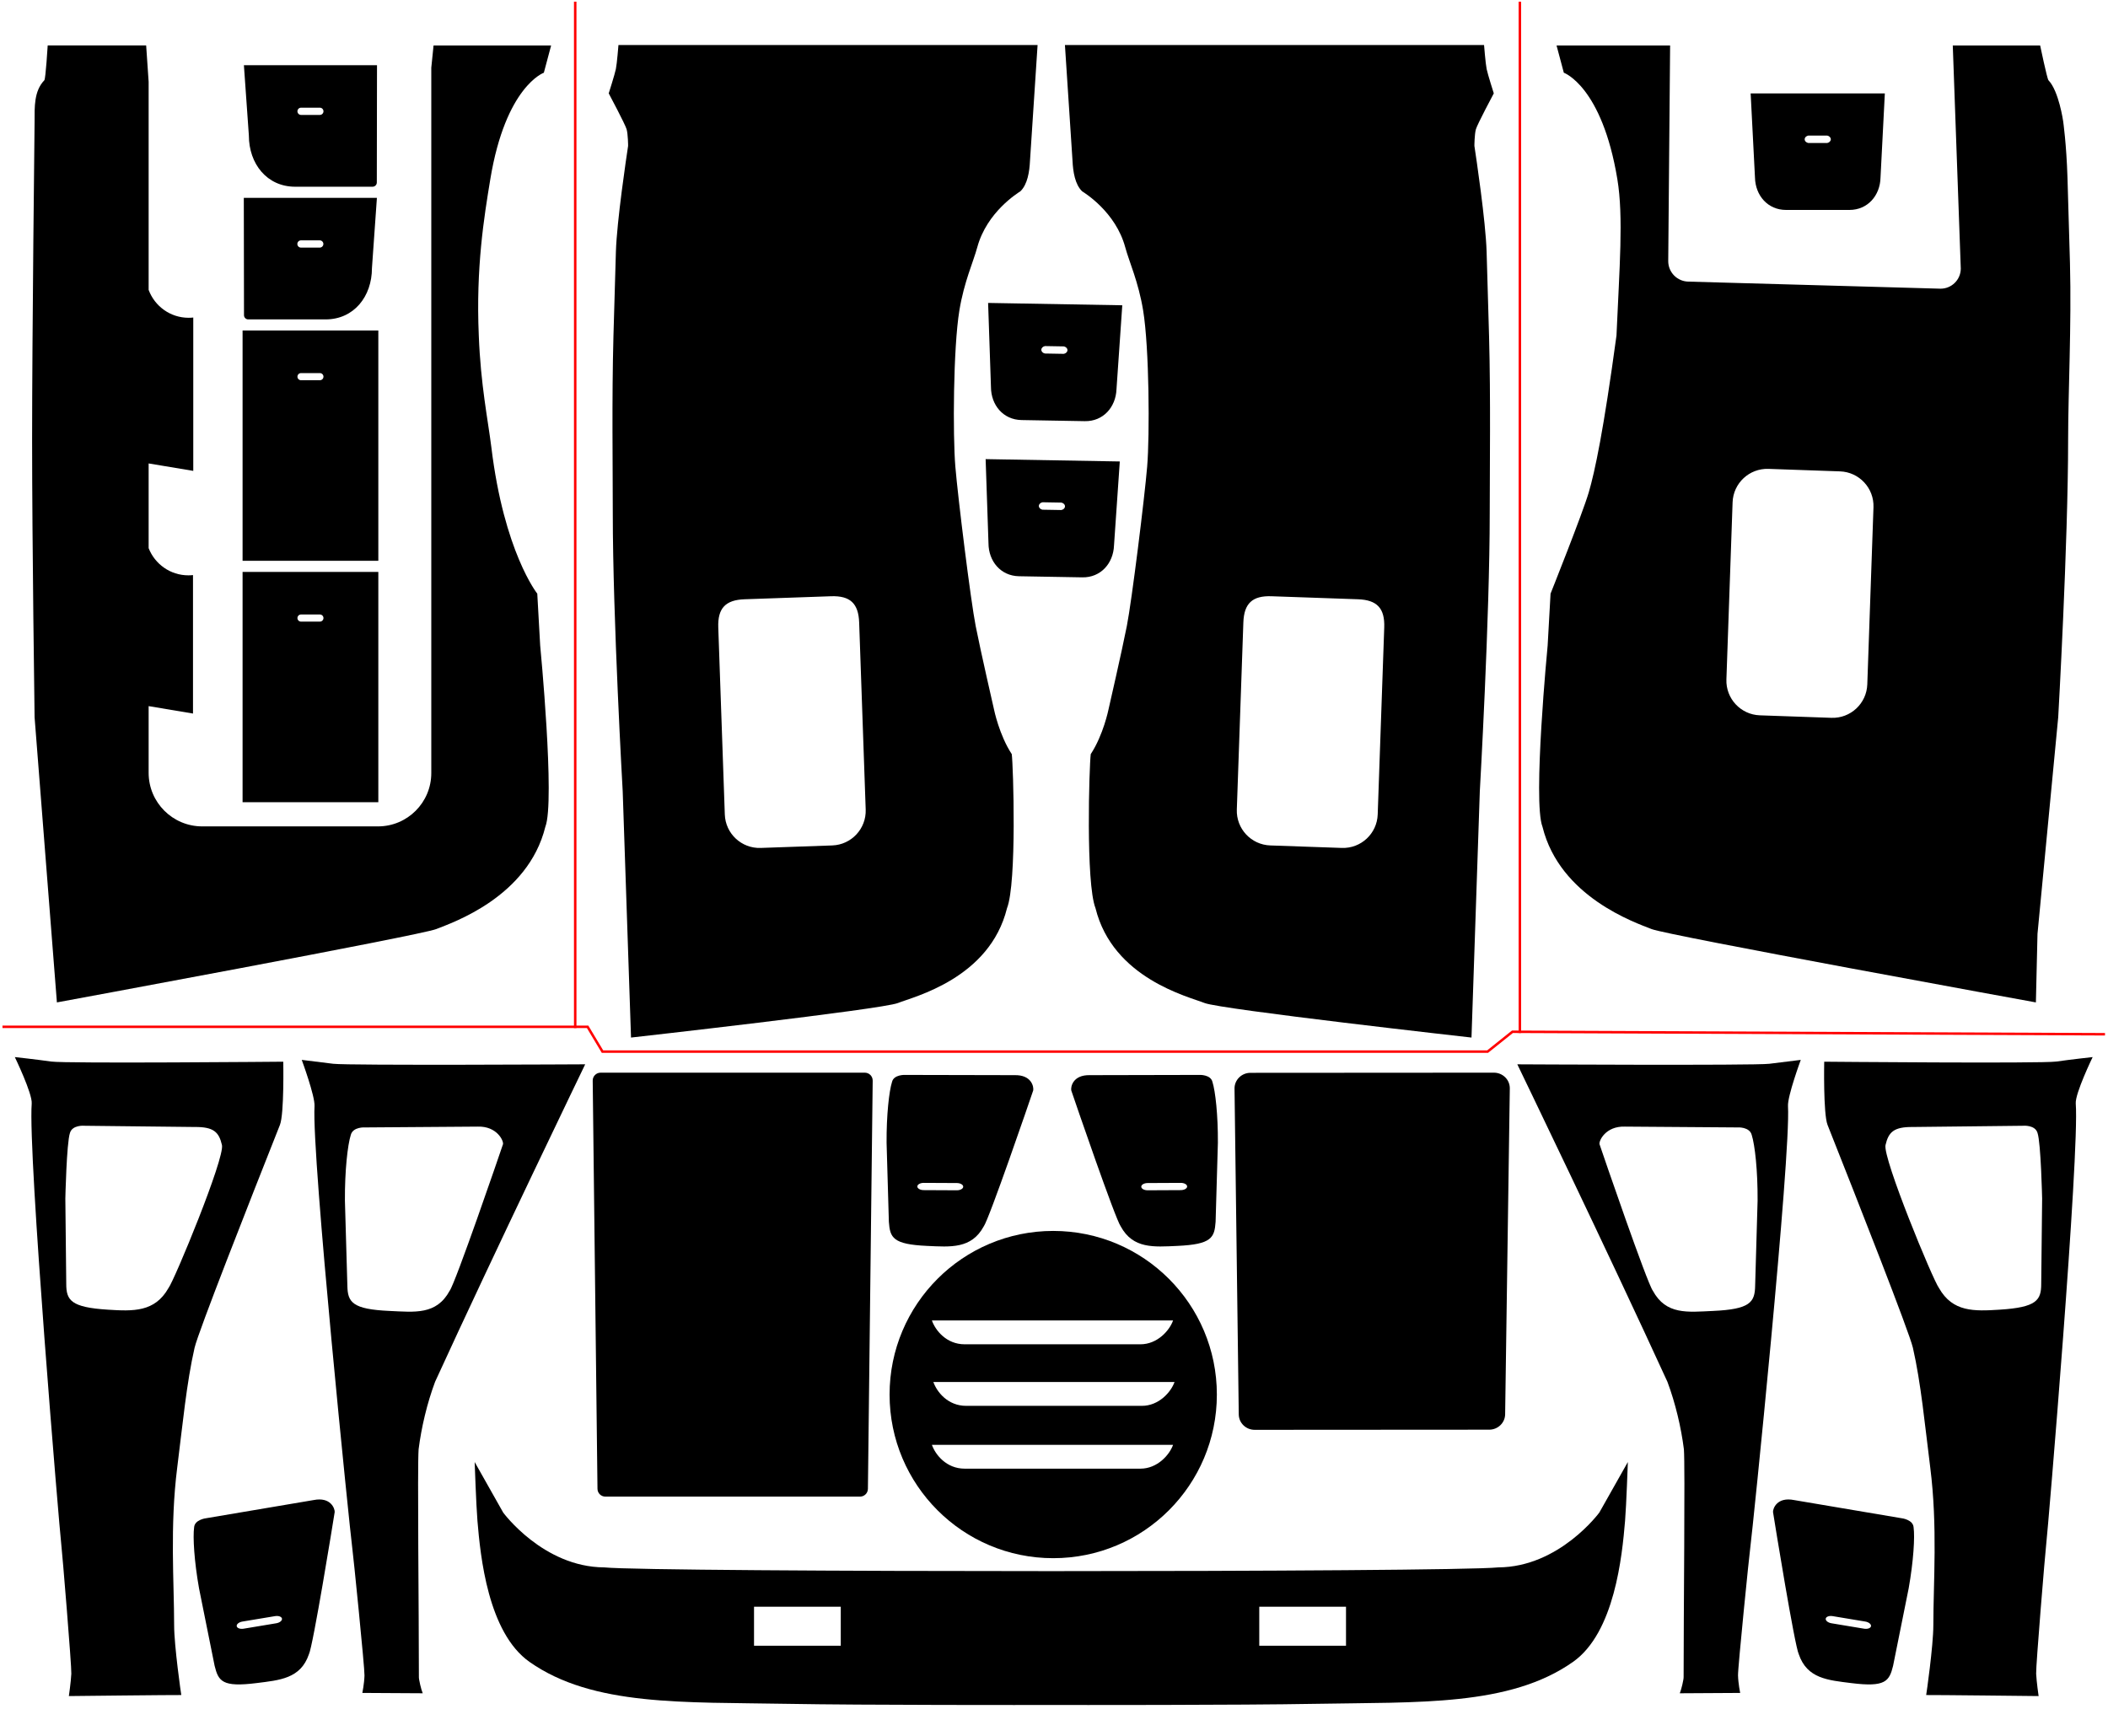 <?xml version="1.0" encoding="UTF-8" standalone="no"?>
<!-- Created with Inkscape (http://www.inkscape.org/) -->

<svg
   version="1.1"
   id="svg1241"
   xml:space="preserve"
   width="1133.333"
   height="933.34"
   viewBox="0 0 1133.333 933.34"
   sodipodi:docname="template-door-switch.svg"
   inkscape:version="1.1.1 (3bf5ae0d25, 2021-09-20)"
   xmlns:inkscape="http://www.inkscape.org/namespaces/inkscape"
   xmlns:sodipodi="http://sodipodi.sourceforge.net/DTD/sodipodi-0.dtd"
   xmlns="http://www.w3.org/2000/svg"
   xmlns:svg="http://www.w3.org/2000/svg"><defs
     id="defs1245"><clipPath
       clipPathUnits="userSpaceOnUse"
       id="clipPath1255"><path
         d="M 0,700.005 H 850 V 0 H 0 Z"
         id="path1253" /></clipPath></defs><sodipodi:namedview
     id="namedview1243"
     pagecolor="#ffffff"
     bordercolor="#111111"
     borderopacity="1"
     inkscape:pageshadow="0"
     inkscape:pageopacity="0"
     inkscape:pagecheckerboard="1"
     showgrid="false"
     inkscape:zoom="0.86999376"
     inkscape:cx="566.67073"
     inkscape:cy="-176.43805"
     inkscape:window-width="1920"
     inkscape:window-height="1001"
     inkscape:window-x="-9"
     inkscape:window-y="-9"
     inkscape:window-maximized="1"
     inkscape:current-layer="g1247" /><g
     id="g1247"
     inkscape:groupmode="layer"
     inkscape:label="template-door-switch"
     transform="matrix(1.333,0,0,-1.333,0,933.34)"><g
       id="g1249"><g
         id="g1251"
         clip-path="url(#clipPath1255)"><g
           id="g1257"
           transform="translate(198.169,519.846)"><path
             d="m 0,0 c -1.377,11.082 -4.291,24.961 -5.06,45 -1.196,27.416 2.135,47.829 4.639,63.001 C 5.781,145.586 21.18,151 21.18,151 l 2.934,11 h -47.417 l -0.918,-9 v -284.5 c 0,-11.874 -9.626,-21.5 -21.5,-21.5 h -70.893 c -11.934,0 -21.607,9.674 -21.607,21.607 v 26.906 l 17.892,-3 v 55.853 c -0.61,-0.065 -1.229,-0.103 -1.857,-0.103 -7.305,0 -13.522,4.551 -16.035,10.965 v 34.17 l 18,-3 v 61.854 c -0.611,-0.065 -1.23,-0.104 -1.858,-0.104 -7.412,0 -13.704,4.687 -16.142,11.251 v 83.934 l -1,14.667 h -27.576 -12.134 c 0,0 -0.824,-13.485 -1.351,-14.032 -4.214,-4.373 -3.938,-10.882 -3.938,-16.568 0,0 -1,-86.253 -1,-128.327 0,-42.075 1,-112.073 1,-112.073 l 9,-115 c 0,0 146.5,27 152.999,29.581 6.498,2.58 37.001,12.919 44.001,41.251 4,10.168 -2.081,73.147 -2.081,73.147 L 18.53,-59.125 C 18.53,-59.125 5.114,-42.333 0,0"
             style="fill:#000000;fill-opacity:1;fill-rule:nonzero;stroke:none"
             id="path1259" /></g><g
           id="g1261"
           transform="translate(129.026,546.814)"><path
             d="m 0,0 h -7.625 c -0.791,0 -1.438,0.647 -1.438,1.437 0,0.791 0.647,1.438 1.438,1.438 H 0 C 0.791,2.875 1.437,2.228 1.437,1.437 1.437,0.647 0.791,0 0,0 m -31.188,-72.836 h 54.751 v 92.88 h -54.751 z"
             style="fill:#000000;fill-opacity:1;fill-rule:nonzero;stroke:none"
             id="path1263" /></g><g
           id="g1265"
           transform="translate(129.026,449.446)"><path
             d="m 0,0 h -7.625 c -0.791,0 -1.438,0.647 -1.438,1.437 0,0.791 0.647,1.438 1.438,1.438 H 0 C 0.791,2.875 1.437,2.228 1.437,1.437 1.437,0.647 0.791,0 0,0 m -31.188,-72.836 h 54.751 v 92.88 h -54.751 z"
             style="fill:#000000;fill-opacity:1;fill-rule:nonzero;stroke:none"
             id="path1267" /></g><g
           id="g1269"
           transform="translate(128.965,600.307)"><path
             d="m 0,0 h -7.578 c -0.803,0 -1.461,0.658 -1.461,1.461 0,0.804 0.658,1.461 1.461,1.461 H 0 C 0.803,2.922 1.461,2.265 1.461,1.461 1.461,0.658 0.803,0 0,0 m -30.631,20.068 0.077,-47.24 c -0.042,-0.975 0.737,-1.789 1.714,-1.789 H 2.361 c 11.428,0 18.692,9.264 18.692,20.692 l 2,28.337 z"
             style="fill:#000000;fill-opacity:1;fill-rule:nonzero;stroke:none"
             id="path1271" /></g><g
           id="g1273"
           transform="translate(119.964,655.285)"><path
             d="M 0,0 C 0,0.803 0.658,1.461 1.461,1.461 H 9.039 C 9.842,1.461 10.5,0.803 10.5,0 10.5,-0.804 9.842,-1.461 9.039,-1.461 H 1.461 C 0.658,-1.461 0,-0.804 0,0 m -21.592,18.606 2,-28.336 c 0,-11.428 7.264,-20.692 18.692,-20.692 h 31.201 c 0.977,0 1.756,0.814 1.714,1.789 l 0.077,47.239 z"
             style="fill:#000000;fill-opacity:1;fill-rule:nonzero;stroke:none"
             id="path1275" /></g><g
           id="g1277"
           transform="translate(753.129,424.129)"><path
             d="m 0,0 c -0.271,-7.721 -6.748,-13.762 -14.469,-13.492 l -28.862,1.008 c -7.722,0.27 -13.762,6.747 -13.492,14.468 l 2.495,71.449 c 0.269,7.721 6.747,13.762 14.469,13.492 l 28.862,-1.008 C -3.276,85.648 2.765,79.17 2.494,71.449 Z m 73.064,243.685 c -0.527,0.546 -3.35,14.032 -3.35,14.032 H 57.579 48.592 34.477 l 3.231,-90.03 c -0.039,-4.501 -3.72,-8.119 -8.222,-8.08 L -72.1,162.459 c -4.561,0.04 -8.226,3.77 -8.186,8.331 l 0.35,40.252 0.408,46.675 h -6.386 -6.768 -32.649 l 2.934,-11 c 0,0 15.399,-5.414 21.601,-43 2.504,-15.172 0.835,-35.585 -0.361,-63 -5.204,-38.348 -8.704,-54.848 -11.204,-63.348 -2.5,-8.5 -15.387,-40.777 -15.387,-40.777 l -1.169,-20.897 c 0,0 -6.081,-62.978 -2.081,-73.147 7,-28.331 37.504,-38.671 44.002,-41.251 6.498,-2.58 154.998,-29.58 154.998,-29.58 l 0.645,27.651 8.355,87.349 c 0,0 4,69.997 4,112.072 0,18.767 1.403,46.324 0.742,71.096 -0.341,12.756 -0.698,24.773 -1,34.471 -0.427,13.691 -1.742,22.761 -1.742,22.761 0,0 -1.724,12.194 -5.938,16.568"
             style="fill:#000000;fill-opacity:1;fill-rule:nonzero;stroke:none"
             id="path1279" /></g><g
           id="g1281"
           transform="translate(738.414,643.996)"><path
             d="m 0,0 c 0,0.743 -0.657,1.351 -1.461,1.502 h -0.038 -7.54 -0.037 C -9.88,1.351 -10.538,0.743 -10.538,0 c 0,-0.743 0.658,-1.351 1.462,-1.498 h 0.037 7.54 0.038 C -0.657,-1.351 0,-0.743 0,0 m 7.504,-28.498 h -25.545 c -7.377,0 -12.389,5.817 -12.545,13.092 L -32.33,18.502 H 21.792 L 20.049,-15.406 C 19.892,-22.681 14.881,-28.498 7.504,-28.498"
             style="fill:#000000;fill-opacity:1;fill-rule:nonzero;stroke:none"
             id="path1283" /></g><g
           id="g1285"
           transform="translate(430.533,558.926)"><path
             d="M 0,0 C 0.013,0.743 -0.634,1.363 -1.435,1.527 L -1.473,1.528 -9.012,1.66 h -0.037 c -0.806,-0.137 -1.474,-0.733 -1.488,-1.476 -0.013,-0.743 0.634,-1.362 1.435,-1.523 l 0.038,-0.001 7.539,-0.132 h 0.038 C -0.681,-1.339 -0.013,-0.743 0,0 m 7.005,-28.625 -25.542,0.446 c -7.375,0.129 -12.284,6.033 -12.314,13.309 l -1.151,33.933 54.114,-0.944 -2.336,-33.872 c -0.283,-7.272 -5.395,-13 -12.771,-12.872"
             style="fill:#000000;fill-opacity:1;fill-rule:nonzero;stroke:none"
             id="path1287" /></g><g
           id="g1289"
           transform="translate(429.533,495.926)"><path
             d="M 0,0 C 0.013,0.743 -0.634,1.363 -1.435,1.527 L -1.473,1.528 -9.012,1.66 h -0.037 c -0.806,-0.137 -1.474,-0.733 -1.488,-1.476 -0.013,-0.743 0.634,-1.362 1.435,-1.523 l 0.038,-0.001 7.539,-0.132 h 0.038 C -0.681,-1.339 -0.013,-0.743 0,0 m 7.005,-28.625 -25.542,0.446 c -7.375,0.129 -12.284,6.033 -12.314,13.309 l -1.151,33.933 54.114,-0.944 -2.336,-33.872 c -0.283,-7.272 -5.395,-13 -12.771,-12.872"
             style="fill:#000000;fill-opacity:1;fill-rule:nonzero;stroke:none"
             id="path1291" /></g><g
           id="g1293"
           transform="translate(558.3,447.095)"><path
             d="m 0,0 -2.634,-75.446 c -0.27,-7.721 -6.748,-13.762 -14.469,-13.492 l -28.862,1.007 c -7.722,0.27 -13.762,6.748 -13.492,14.469 l 2.635,75.446 c 0.269,7.722 3.644,10.869 11.365,10.599 l 34.858,-1.217 C -2.877,11.096 0.27,7.721 0,0 m 41.29,151.565 c -0.387,12.435 -4.221,38.051 -4.921,42.646 -0.017,0.118 0.037,4.716 0.593,6.715 0.557,2 7.224,14.5 7.224,14.5 0,0 -2.421,7.58 -2.877,9.79 -0.457,2.21 -1.049,9.71 -1.049,9.71 h -169.045 l 3.064,-46.731 c 0.21,-4.409 1.002,-9.499 3.869,-12.269 1.038,-0.682 13.538,-8.348 17.391,-22.572 1.629,-6.011 5.302,-13.855 7.211,-25.428 2.504,-15.172 2.675,-50.486 1.639,-63 -1.037,-12.515 -6.203,-54.182 -8.203,-64.348 -2,-10.167 -7.417,-33.75 -7.417,-33.75 0,0 -2.083,-10.25 -7.139,-17.924 -0.611,-4.66 -2.081,-51.978 1.919,-62.147 7,-28.331 37.503,-35.67 44.001,-38.251 6.499,-2.58 107.643,-13.929 107.643,-13.929 l 3.356,99.349 c 0,0 4,69.997 4,112.072 0,18.767 0.402,46.324 -0.259,71.096 -0.34,12.756 -0.698,24.773 -1,34.471"
             style="fill:#000000;fill-opacity:1;fill-rule:nonzero;stroke:none"
             id="path1295" /></g><g
           id="g1297"
           transform="translate(300.298,458.46)"><path
             d="M 0,0 34.859,1.217 C 42.58,1.487 45.955,-1.66 46.224,-9.381 l 2.635,-75.447 c 0.269,-7.721 -5.771,-14.199 -13.492,-14.468 l -28.863,-1.008 c -7.721,-0.27 -14.198,5.771 -14.468,13.492 l -2.635,75.446 C -10.868,-3.645 -7.721,-0.27 0,0 m -52.889,105.728 c -0.661,-24.771 -0.257,-52.329 -0.257,-71.096 0,-42.075 4,-112.072 4,-112.072 l 3.354,-99.349 c 0,0 101.146,11.349 107.644,13.93 6.498,2.58 37.002,9.919 44.002,38.25 4,10.169 2.529,57.487 1.918,62.148 -5.055,7.673 -7.139,17.923 -7.139,17.923 0,0 -5.416,23.583 -7.416,33.75 -2,10.166 -7.167,51.833 -8.204,64.348 -1.036,12.515 -0.865,47.829 1.639,63.001 1.91,11.572 5.582,19.417 7.211,25.428 3.854,14.223 16.354,21.889 17.39,22.571 2.868,2.771 3.66,7.86 3.87,12.27 l 3.064,46.73 H -50.858 c 0,0 -0.592,-7.5 -1.048,-9.71 -0.457,-2.209 -2.877,-9.79 -2.877,-9.79 0,0 6.666,-12.5 7.222,-14.499 0.557,-2 0.611,-6.598 0.593,-6.715 -0.7,-4.596 -4.533,-30.211 -4.92,-42.646 -0.302,-9.699 -0.66,-21.716 -1.001,-34.472"
             style="fill:#000000;fill-opacity:1;fill-rule:nonzero;stroke:none"
             id="path1299" /></g><g
           id="g1301"
           transform="translate(242.234,267.505)"><path
             d="m 0,0 h 106.566 c 1.771,0 3.2,-1.446 3.18,-3.217 l -1.926,-164.64 c -0.021,-1.742 -1.438,-3.143 -3.179,-3.143 H 1.926 c -1.742,0 -3.159,1.401 -3.179,3.143 L -3.179,-3.217 C -3.2,-1.446 -1.771,0 0,0"
             style="fill:#000000;fill-opacity:1;fill-rule:nonzero;stroke:none"
             id="path1303" /></g><g
           id="g1305"
           transform="translate(504.336,267.443)"><path
             d="m 0,0 98.189,0.062 c 3.582,0.003 6.47,-2.862 6.419,-6.366 l -1.882,-131.436 c -0.05,-3.436 -2.91,-6.198 -6.42,-6.2 L 1.709,-144 c -3.514,-0.003 -6.374,2.76 -6.419,6.198 L -6.42,-6.367 C -6.465,-2.866 -3.577,-0.002 0,0"
             style="fill:#000000;fill-opacity:1;fill-rule:nonzero;stroke:none"
             id="path1307" /></g><g
           id="g1309"
           transform="translate(89.519,238.325)"><path
             d="m 0,0 c 1.21,-5.219 -19.183,-54.605 -21.581,-57.72 -5.523,-9.728 -14.227,-9.344 -24.441,-8.699 -14.916,0.943 -16.783,3.8 -16.776,10.43 l -0.368,34.381 c 0,0 0.493,22.424 1.854,26.459 0.943,3.316 5.719,2.946 5.956,2.913 L -11.021,7.27 C -3.344,7.351 -1.211,5.218 0,0 m -19.284,-193.782 c -0.008,17.473 -1.76,39.898 1.24,63.667 2.184,17.302 3.767,34.203 7.003,48.332 1.445,6.31 22.004,58.572 34.424,89.897 1.763,4.446 1.346,25.493 1.346,25.493 0,0 -87.607,-0.791 -93.611,0.063 -6.003,0.854 -14.661,1.801 -14.661,1.801 0,0 7.127,-14.718 6.815,-18.737 -1.57,-20.238 11.254,-172.38 11.918,-177.775 0.384,-3.12 4.216,-49.402 4.059,-52.193 -0.154,-3.306 -0.994,-9.04 -0.994,-9.04 0,0 43.003,0.482 45.347,0.416 -0.067,0.158 -2.882,19.839 -2.886,28.076"
             style="fill:#000000;fill-opacity:1;fill-rule:nonzero;stroke:none"
             id="path1311" /></g><g
           id="g1313"
           transform="translate(97.772,46.108)"><path
             d="M 0,0 13.174,2.19 C 14.571,2.423 15.822,1.965 15.954,1.172 16.085,0.379 15.05,-0.46 13.653,-0.691 L 0.479,-2.882 C -0.918,-3.114 -2.169,-2.656 -2.3,-1.863 -2.432,-1.07 -1.397,-0.231 0,0 m -17.497,13.401 6.29,-31.259 c 1.537,-6.228 3.093,-8.691 16.845,-6.967 9.418,1.18 17.832,1.797 21.18,11.617 1.645,3.253 9.695,52.845 10.404,57.408 0.063,1.299 -1.556,6.201 -8.537,4.799 l -43.242,-7.311 c -0.221,-0.011 -4.722,-0.61 -4.921,-3.686 -0.541,-3.911 0.029,-13.594 1.981,-24.601"
             style="fill:#000000;fill-opacity:1;fill-rule:nonzero;stroke:none"
             id="path1315" /></g><g
           id="g1317"
           transform="translate(754.624,44.245)"><path
             d="m 0,0 c -0.132,-0.793 -1.383,-1.251 -2.78,-1.019 l -13.174,2.191 c -1.398,0.231 -2.433,1.07 -2.301,1.863 0.132,0.793 1.383,1.251 2.78,1.019 L -2.301,1.863 C -0.903,1.632 0.132,0.793 0,0 m 17.178,39.865 c -0.199,3.076 -4.7,3.675 -4.922,3.686 l -43.241,7.311 c -6.982,1.403 -8.6,-3.5 -8.537,-4.799 0.708,-4.563 8.758,-54.155 10.403,-57.408 3.348,-9.82 11.762,-10.436 21.18,-11.617 13.752,-1.724 15.309,0.739 16.845,6.967 l 6.289,31.26 c 1.953,11.006 2.524,20.689 1.983,24.6"
             style="fill:#000000;fill-opacity:1;fill-rule:nonzero;stroke:none"
             id="path1319" /></g><g
           id="g1321"
           transform="translate(202.875,238.663)"><path
             d="m 0,0 c -1.583,-4.722 -19.169,-55.963 -21.509,-59.12 -5.346,-9.827 -14.074,-8.603 -24.298,-8.143 -14.93,0.673 -16.849,3.494 -16.963,10.123 l -0.993,34.369 c -0.071,12.053 1.086,22.449 2.373,26.506 0.883,3.333 5.665,3.05 5.902,3.022 l 45.336,0.33 C -2.477,7.307 0.304,1.369 0,0 m 33.149,32.215 c 0,0 -95.613,-0.528 -101.631,0.216 -6.018,0.744 -12.692,1.57 -12.692,1.57 0,0 5.394,-14.622 5.155,-18.646 -1.202,-20.262 14.384,-172.148 15.146,-177.529 0.441,-3.112 5.114,-49.317 5.007,-52.11 -0.093,-3.309 -0.865,-7.058 -0.865,-7.058 0,0 22.009,-0.117 24.354,-0.141 -0.591,1.333 -1.644,5.727 -1.547,6.675 0.024,23.95 -0.644,85.042 -0.114,91.732 1.117,8.822 3.407,18.561 6.644,27.223 23.847,52.108 60.543,128.068 60.543,128.068"
             style="fill:#000000;fill-opacity:1;fill-rule:nonzero;stroke:none"
             id="path1323" /></g><g
           id="g1325"
           transform="translate(372.567,223.053)"><path
             d="m 0,0 13.354,-0.065 c 1.417,-0.007 2.572,-0.671 2.568,-1.474 -0.004,-0.804 -1.166,-1.456 -2.582,-1.449 l -13.355,0.065 c -1.416,0.007 -2.571,0.671 -2.568,1.474 C -2.579,-0.646 -1.417,0.007 0,0 m -14.983,16.163 0.921,-31.873 c 0.463,-6.397 1.581,-9.088 15.427,-9.712 9.482,-0.427 17.88,-1.239 22.838,7.875 2.17,2.929 18.479,50.448 19.947,54.827 0.282,1.27 -0.486,6.375 -7.604,6.171 l -43.855,0.096 c -0.22,0.025 -4.758,0.196 -5.473,-2.802 -1.194,-3.764 -2.267,-13.404 -2.201,-24.582"
             style="fill:#000000;fill-opacity:1;fill-rule:nonzero;stroke:none"
             id="path1327" /></g><g
           id="g1329"
           transform="translate(771.503,245.594)"><path
             d="m 0,0 44.334,0.494 c 0.237,0.033 5.013,0.403 5.956,-2.913 1.36,-4.034 1.855,-26.459 1.855,-26.459 l -0.37,-34.381 c 0.008,-6.63 -1.859,-9.486 -16.775,-10.429 -10.214,-0.646 -18.918,-1.03 -24.441,8.699 -2.398,3.114 -22.791,52.501 -21.58,57.719 C -9.812,-2.052 -7.678,0.081 0,0 m 5.376,-229.128 c 2.344,0.066 45.347,-0.416 45.347,-0.416 0,0 -0.84,5.734 -0.994,9.04 -0.158,2.791 3.675,49.073 4.059,52.193 0.664,5.395 13.488,157.538 11.918,177.776 -0.312,4.018 6.815,18.736 6.815,18.736 0,0 -8.658,-0.947 -14.661,-1.801 -6.004,-0.853 -93.611,-0.063 -93.611,-0.063 0,0 -0.416,-21.047 1.346,-25.492 12.42,-31.325 32.979,-83.587 34.425,-89.898 3.235,-14.129 4.818,-31.03 7.002,-48.332 3,-23.768 1.249,-46.193 1.241,-63.667 -0.004,-8.236 -2.821,-27.918 -2.887,-28.076"
             style="fill:#000000;fill-opacity:1;fill-rule:nonzero;stroke:none"
             id="path1331" /></g><g
           id="g1333"
           transform="translate(655.276,245.75)"><path
             d="m 0,0 45.336,-0.33 c 0.237,0.028 5.019,0.311 5.901,-3.022 1.288,-4.057 2.445,-14.453 2.373,-26.505 l -0.993,-34.37 c -0.113,-6.628 -2.032,-9.45 -16.962,-10.123 -10.224,-0.46 -18.952,-1.684 -24.298,8.143 -2.34,3.157 -19.925,54.398 -21.509,59.12 C -10.455,-5.718 -7.675,0.22 0,0 m 17.242,-102.939 c 3.237,-8.663 5.528,-18.402 6.645,-27.224 0.529,-6.69 -0.139,-67.782 -0.116,-91.732 0.098,-0.948 -0.956,-5.342 -1.545,-6.675 2.344,0.024 24.353,0.141 24.353,0.141 0,0 -0.771,3.749 -0.865,7.058 -0.108,2.793 4.565,48.998 5.007,52.11 0.761,5.381 16.348,157.267 15.146,177.53 -0.239,4.023 5.155,18.646 5.155,18.646 0,0 -6.673,-0.827 -12.692,-1.571 -6.017,-0.744 -101.631,-0.216 -101.631,-0.216 0,0 36.697,-75.96 60.543,-128.067"
             style="fill:#000000;fill-opacity:1;fill-rule:nonzero;stroke:none"
             id="path1335" /></g><path
           d="m 542.881,36.357 h -34.984 v 15.744 h 34.984 z m -203.777,0 H 304.12 v 15.744 h 34.984 z m 305.952,53.725 c 0,0 -16.125,-22 -40.75,-22.125 C 594.63,66.95 508.665,66.446 424,66.446 c -84.665,0 -170.629,0.504 -180.305,1.511 -24.625,0.125 -40.75,22.125 -40.75,22.125 l -11.5,20.375 c 0,0 0.608,-17.552 1.125,-23.75 1.18,-14.164 4.223,-45.071 21,-56.875 25.583,-18 62.331,-16.142 103.997,-16.911 30.21,-0.556 99.835,-0.473 106.433,-0.464 6.598,-0.009 76.223,-0.092 106.434,0.464 41.666,0.769 78.413,-1.089 103.997,16.911 16.776,11.804 19.819,42.711 21,56.875 0.515,6.198 1.125,23.75 1.125,23.75 z"
           style="fill:#000000;fill-opacity:1;fill-rule:nonzero;stroke:none"
           id="path1337" /><g
           id="g1339"
           transform="translate(478.806,221.604)"><path
             d="m 0,0 c 0.004,-0.803 -1.151,-1.467 -2.567,-1.474 l -13.355,-0.065 c -1.417,-0.007 -2.578,0.645 -2.583,1.449 -0.004,0.803 1.152,1.467 2.568,1.474 L -2.582,1.449 C -1.166,1.456 -0.004,0.804 0,0 M 10.2,42.194 C 9.484,45.192 4.946,45.021 4.727,44.996 L -39.128,44.9 c -7.118,0.204 -7.886,-4.901 -7.604,-6.171 1.468,-4.378 17.777,-51.898 19.947,-54.827 4.958,-9.114 13.355,-8.301 22.838,-7.875 13.845,0.624 14.964,3.315 15.426,9.712 L 12.4,17.612 c 0.067,11.178 -1.006,20.819 -2.2,24.582"
             style="fill:#000000;fill-opacity:1;fill-rule:nonzero;stroke:none"
             id="path1341" /></g><g
           id="g1343"
           transform="translate(459.955,107.78)"><path
             d="m 0,0 h -70.879 c -7.371,0 -11.82,5.635 -13.218,9.617 H 13.176 C 11.777,5.635 6.905,0 0,0 M 13.769,34.952 C 12.37,30.97 7.498,25.335 0.593,25.335 h -70.879 c -7.414,0 -11.819,5.635 -13.218,9.617 z M 13.176,59.779 C 11.777,55.797 6.905,50.162 0,50.162 h -70.879 c -7.371,0 -11.82,5.635 -13.218,9.617 z m -48.34,36.111 c -36.451,0 -66,-29.549 -66,-66 0,-36.452 29.549,-66 66,-66 36.45,0 66,29.548 66,66 0,36.451 -29.55,66 -66,66"
             style="fill:#000000;fill-opacity:1;fill-rule:nonzero;stroke:none"
             id="path1345" /></g><g
           id="g1347"
           transform="translate(1,286.005)"><path
             d="m 0,0 h 236 l 6,-10 h 357 l 10,8 239,-1"
             style="fill:none;stroke:#ff0000;stroke-width:1;stroke-linecap:butt;stroke-linejoin:miter;stroke-miterlimit:10;stroke-dasharray:none;stroke-opacity:1"
             id="path1349" /></g><g
           id="g1351"
           transform="translate(232,285.505)"><path
             d="M 0,0 V 414"
             style="fill:none;stroke:#ff0000;stroke-width:1;stroke-linecap:butt;stroke-linejoin:miter;stroke-miterlimit:10;stroke-dasharray:none;stroke-opacity:1"
             id="path1353" /></g><g
           id="g1355"
           transform="translate(613,283.505)"><path
             d="M 0,0 V 416"
             style="fill:none;stroke:#ff0000;stroke-width:1;stroke-linecap:butt;stroke-linejoin:miter;stroke-miterlimit:10;stroke-dasharray:none;stroke-opacity:1"
             id="path1357" /></g></g></g></g></svg>
